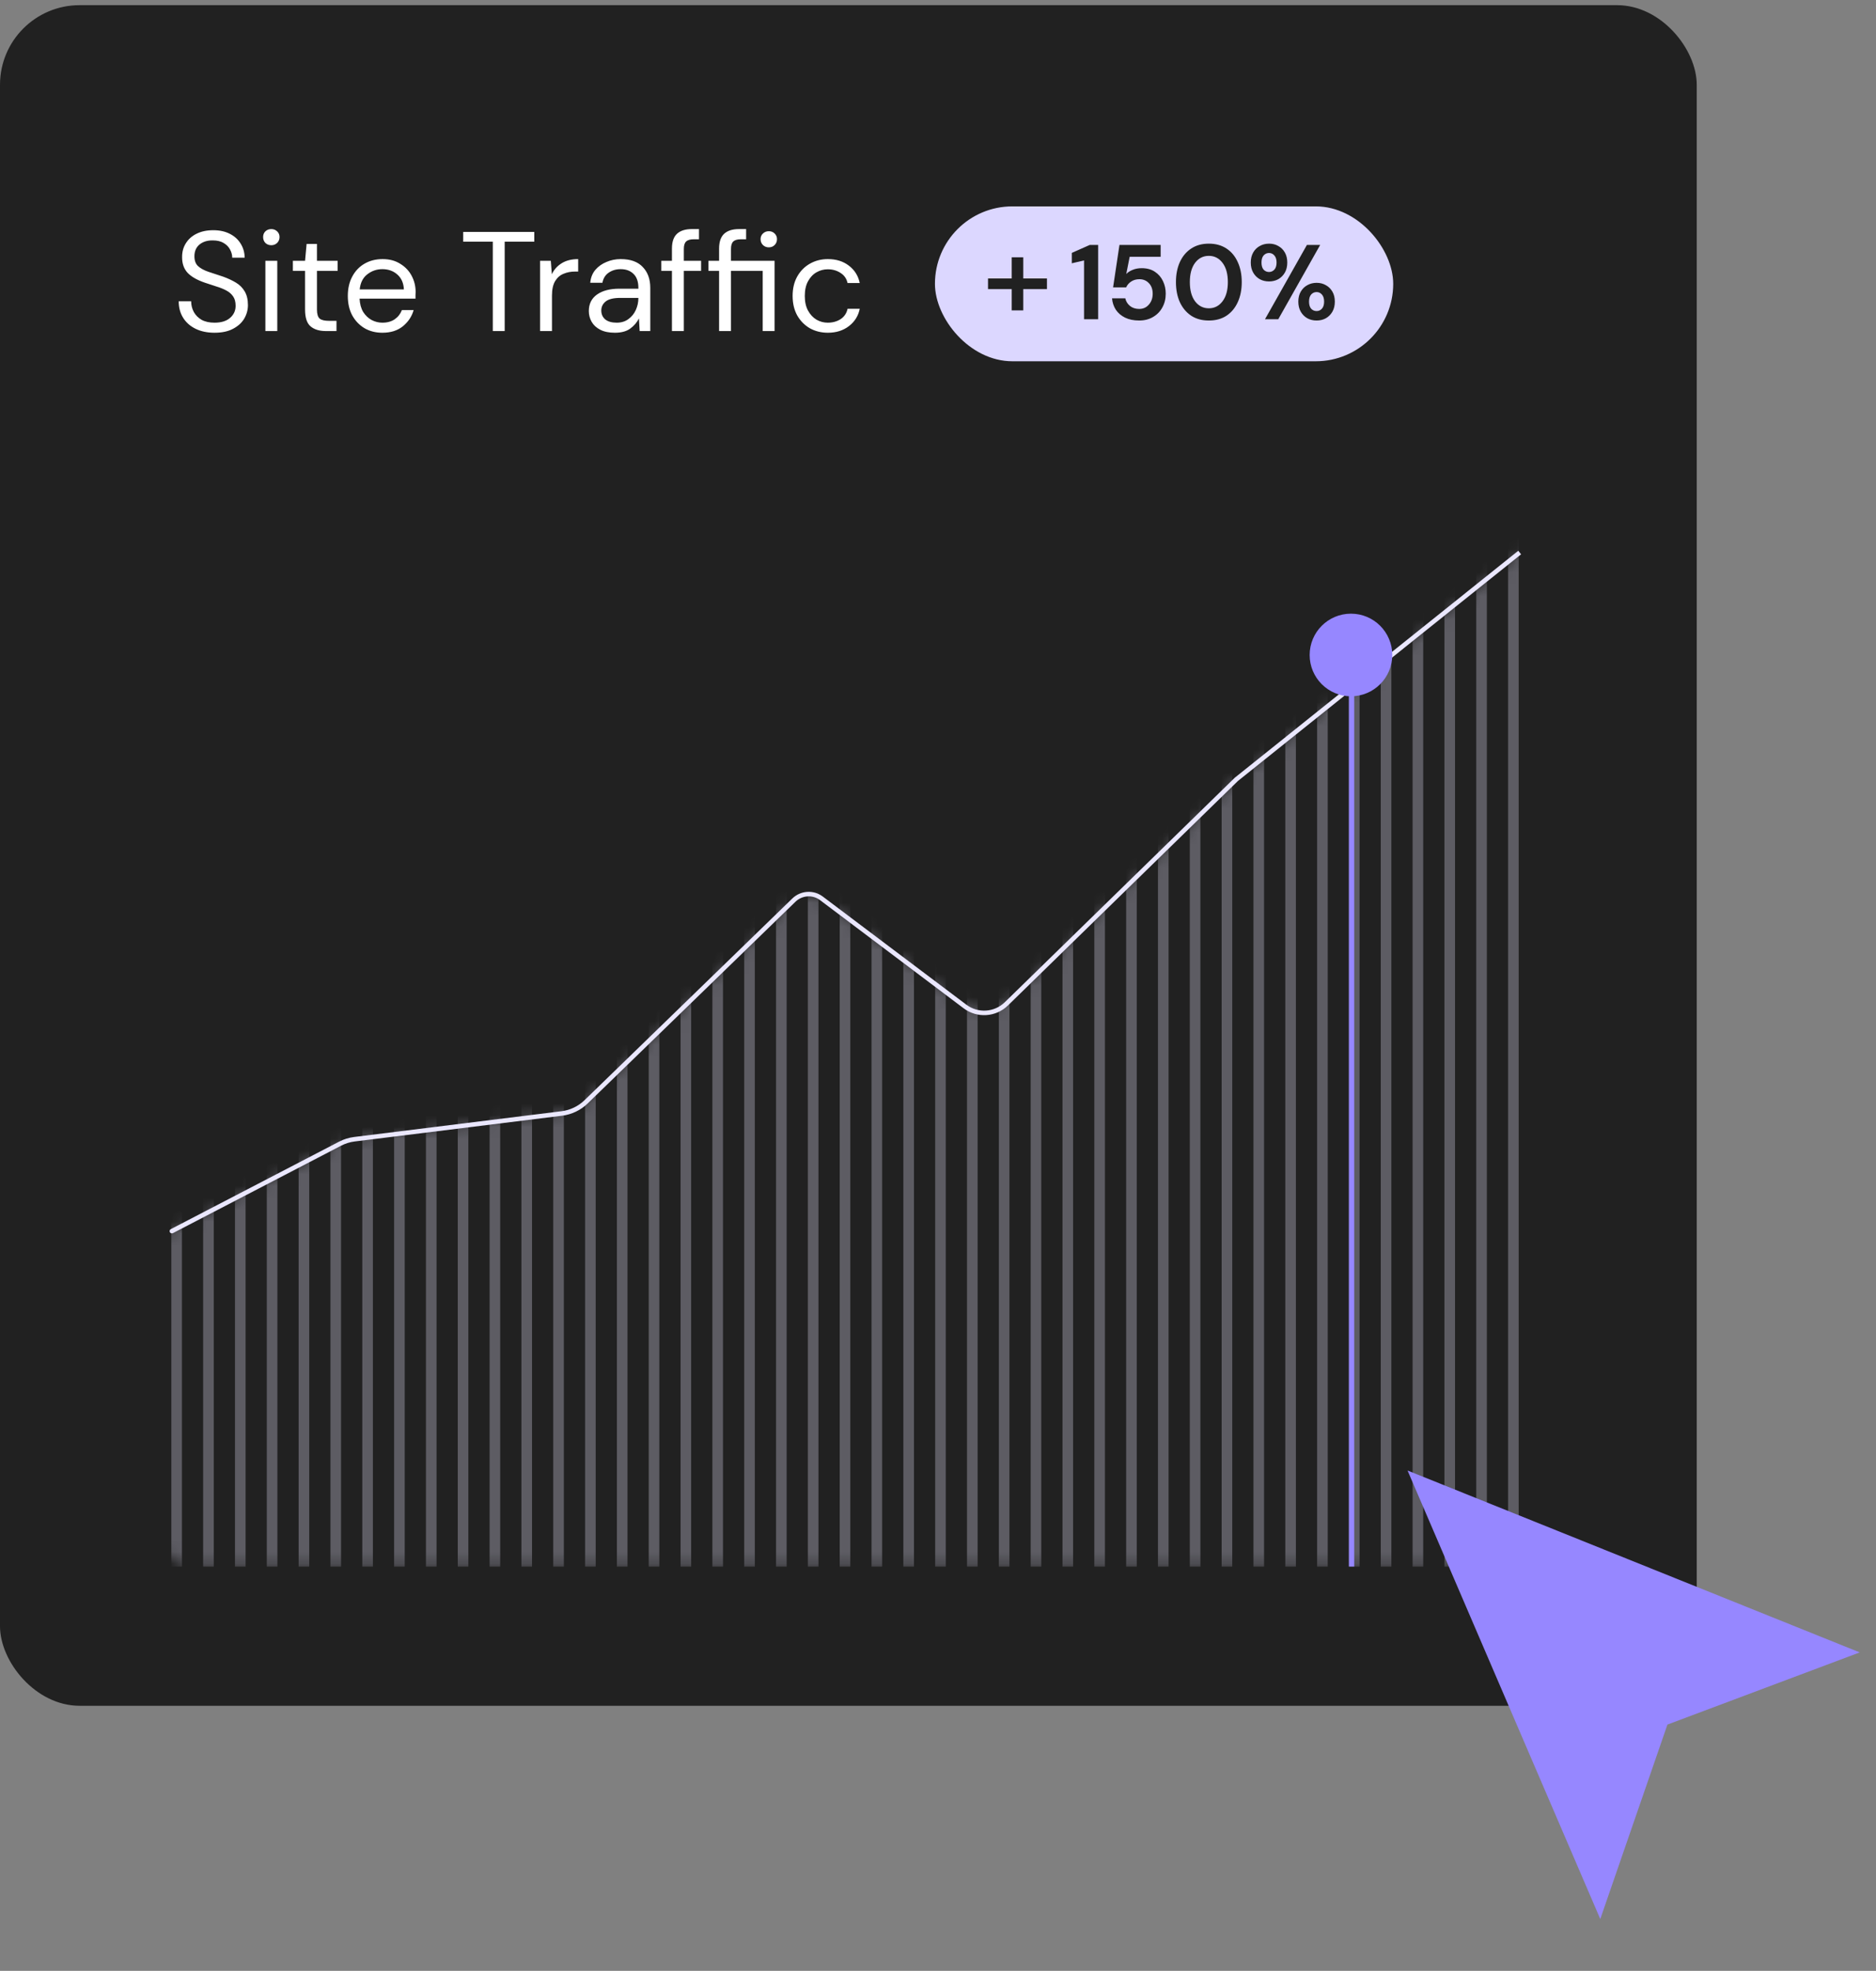 <svg xmlns="http://www.w3.org/2000/svg" width="159" height="167" viewBox="0 0 159 167" fill="none"><rect x="0" y="0" width="159" height="167" fill="#808080" stroke="none"/><g clip-path="url(#clip0_1091_52977)"><rect x="-0.767" y="-0.33" width="145.668" height="145.668" rx="6.747" fill="#212121"></rect><mask id="mask0_1091_52977" style="mask-type:alpha" maskUnits="userSpaceOnUse" x="13" y="45" width="118" height="88"><path d="M130.514 45.527L104.793 65.992L85.847 84.444C84.576 85.681 82.594 85.808 81.176 84.743L70.237 76.521C69.176 75.723 67.692 75.816 66.739 76.739L49.677 93.264C49.115 93.808 48.392 94.154 47.617 94.25L30.047 96.427C29.62 96.48 29.205 96.609 28.823 96.809L13.621 104.753V130.051C13.621 131.54 14.828 132.748 16.318 132.748H127.817C129.307 132.748 130.514 131.54 130.514 130.051V45.527Z" fill="#EFFFF9" fill-opacity="0.3"></path></mask><g mask="url(#mask0_1091_52977)"><line x1="14.97" y1="38.334" x2="14.97" y2="132.748" stroke="#EAE7FF" stroke-width="0.899"></line><line x1="17.667" y1="38.334" x2="17.667" y2="132.748" stroke="#EAE7FF" stroke-width="0.899"></line><line x1="20.365" y1="38.334" x2="20.365" y2="132.748" stroke="#EAE7FF" stroke-width="0.899"></line><line x1="23.062" y1="38.334" x2="23.062" y2="132.748" stroke="#EAE7FF" stroke-width="0.899"></line><line x1="25.76" y1="38.334" x2="25.76" y2="132.748" stroke="#EAE7FF" stroke-width="0.899"></line><line x1="28.457" y1="38.334" x2="28.457" y2="132.748" stroke="#EAE7FF" stroke-width="0.899"></line><line x1="31.155" y1="38.334" x2="31.155" y2="132.748" stroke="#EAE7FF" stroke-width="0.899"></line><line x1="33.852" y1="38.334" x2="33.852" y2="132.748" stroke="#EAE7FF" stroke-width="0.899"></line><line x1="36.55" y1="38.334" x2="36.55" y2="132.748" stroke="#EAE7FF" stroke-width="0.899"></line><line x1="39.247" y1="38.334" x2="39.247" y2="132.748" stroke="#EAE7FF" stroke-width="0.899"></line><line x1="41.945" y1="38.334" x2="41.945" y2="132.748" stroke="#EAE7FF" stroke-width="0.899"></line><line x1="44.642" y1="38.334" x2="44.642" y2="132.748" stroke="#EAE7FF" stroke-width="0.899"></line><line x1="47.34" y1="38.334" x2="47.34" y2="132.748" stroke="#EAE7FF" stroke-width="0.899"></line><line x1="50.038" y1="38.334" x2="50.038" y2="132.748" stroke="#EAE7FF" stroke-width="0.899"></line><line x1="52.735" y1="38.334" x2="52.735" y2="132.748" stroke="#EAE7FF" stroke-width="0.899"></line><line x1="55.432" y1="38.334" x2="55.432" y2="132.748" stroke="#EAE7FF" stroke-width="0.899"></line><line x1="58.13" y1="38.334" x2="58.13" y2="132.748" stroke="#EAE7FF" stroke-width="0.899"></line><line x1="60.828" y1="38.334" x2="60.828" y2="132.748" stroke="#EAE7FF" stroke-width="0.899"></line><line x1="63.525" y1="38.334" x2="63.525" y2="132.748" stroke="#EAE7FF" stroke-width="0.899"></line><line x1="66.223" y1="38.334" x2="66.223" y2="132.748" stroke="#EAE7FF" stroke-width="0.899"></line><line x1="68.92" y1="38.334" x2="68.92" y2="132.748" stroke="#EAE7FF" stroke-width="0.899"></line><line x1="71.618" y1="38.334" x2="71.618" y2="132.748" stroke="#EAE7FF" stroke-width="0.899"></line><line x1="74.315" y1="38.334" x2="74.315" y2="132.748" stroke="#EAE7FF" stroke-width="0.899"></line><line x1="77.013" y1="38.334" x2="77.013" y2="132.748" stroke="#EAE7FF" stroke-width="0.899"></line><line x1="79.71" y1="38.334" x2="79.71" y2="132.748" stroke="#EAE7FF" stroke-width="0.899"></line><line x1="82.408" y1="38.334" x2="82.408" y2="132.748" stroke="#EAE7FF" stroke-width="0.899"></line><line x1="85.106" y1="38.334" x2="85.106" y2="132.748" stroke="#EAE7FF" stroke-width="0.899"></line><line x1="87.803" y1="38.334" x2="87.803" y2="132.748" stroke="#EAE7FF" stroke-width="0.899"></line><line x1="90.501" y1="38.334" x2="90.501" y2="132.748" stroke="#EAE7FF" stroke-width="0.899"></line><line x1="93.198" y1="38.334" x2="93.198" y2="132.748" stroke="#EAE7FF" stroke-width="0.899"></line><line x1="95.896" y1="38.334" x2="95.896" y2="132.748" stroke="#EAE7FF" stroke-width="0.899"></line><line x1="98.593" y1="38.334" x2="98.593" y2="132.748" stroke="#EAE7FF" stroke-width="0.899"></line><line x1="101.291" y1="38.334" x2="101.291" y2="132.748" stroke="#EAE7FF" stroke-width="0.899"></line><line x1="103.989" y1="38.334" x2="103.989" y2="132.748" stroke="#EAE7FF" stroke-width="0.899"></line><line x1="106.686" y1="38.334" x2="106.686" y2="132.748" stroke="#EAE7FF" stroke-width="0.899"></line><line x1="109.384" y1="38.334" x2="109.384" y2="132.748" stroke="#EAE7FF" stroke-width="0.899"></line><line x1="112.081" y1="38.334" x2="112.081" y2="132.748" stroke="#EAE7FF" stroke-width="0.899"></line><line x1="114.779" y1="38.334" x2="114.779" y2="132.748" stroke="#EAE7FF" stroke-width="0.899"></line><line x1="117.476" y1="38.334" x2="117.476" y2="132.748" stroke="#EAE7FF" stroke-width="0.899"></line><line x1="120.174" y1="38.334" x2="120.174" y2="132.748" stroke="#EAE7FF" stroke-width="0.899"></line><line x1="122.871" y1="38.334" x2="122.871" y2="132.748" stroke="#EAE7FF" stroke-width="0.899"></line><line x1="125.569" y1="38.334" x2="125.569" y2="132.748" stroke="#EAE7FF" stroke-width="0.899"></line><line x1="128.266" y1="38.334" x2="128.266" y2="132.748" stroke="#EAE7FF" stroke-width="0.899"></line></g><path d="M14.478 104.151C14.384 104.199 14.348 104.315 14.396 104.409C14.445 104.503 14.561 104.54 14.655 104.491L14.478 104.151ZM104.792 66.034L104.672 65.885L104.664 65.891L104.658 65.897L104.792 66.034ZM81.789 85.286L81.673 85.439L81.789 85.286ZM67.289 76.27L67.155 76.132L67.289 76.27ZM69.623 76.124L69.508 76.277L69.623 76.124ZM47.614 94.35L47.638 94.541L47.614 94.35ZM49.676 93.362L49.543 93.225L49.676 93.362ZM28.826 96.91L28.914 97.08L28.826 96.91ZM30.041 96.532L30.018 96.342L30.041 96.532ZM14.655 104.491L28.914 97.08L28.738 96.74L14.478 104.151L14.655 104.491ZM30.065 96.723L47.638 94.541L47.591 94.16L30.018 96.342L30.065 96.723ZM49.81 93.5L67.422 76.407L67.155 76.132L49.543 93.225L49.81 93.5ZM69.508 76.277L81.673 85.439L81.904 85.133L69.738 75.971L69.508 76.277ZM85.429 85.199L104.925 66.171L104.658 65.897L85.162 84.924L85.429 85.199ZM104.911 66.184L128.92 46.97L128.681 46.671L104.672 65.885L104.911 66.184ZM81.673 85.439C82.813 86.297 84.408 86.195 85.429 85.199L85.162 84.924C84.276 85.788 82.892 85.877 81.904 85.133L81.673 85.439ZM67.422 76.407C67.99 75.856 68.875 75.8 69.508 76.277L69.738 75.971C68.955 75.381 67.859 75.449 67.155 76.132L67.422 76.407ZM47.638 94.541C48.456 94.439 49.218 94.074 49.81 93.5L49.543 93.225C49.011 93.74 48.326 94.069 47.591 94.16L47.638 94.541ZM28.914 97.08C29.274 96.894 29.663 96.772 30.065 96.723L30.018 96.342C29.571 96.398 29.137 96.532 28.738 96.74L28.914 97.08Z" fill="#EAE7FF"></path><path d="M18.182 28.195C17.566 28.195 17.03 28.083 16.574 27.859C16.118 27.635 15.766 27.323 15.518 26.923C15.27 26.523 15.146 26.059 15.146 25.531H16.202C16.202 25.859 16.278 26.163 16.43 26.443C16.582 26.715 16.802 26.935 17.09 27.103C17.386 27.263 17.75 27.343 18.182 27.343C18.75 27.343 19.19 27.207 19.502 26.935C19.814 26.663 19.97 26.323 19.97 25.915C19.97 25.579 19.898 25.311 19.754 25.111C19.61 24.903 19.414 24.735 19.166 24.607C18.926 24.479 18.646 24.367 18.326 24.271C18.014 24.175 17.686 24.067 17.342 23.947C16.694 23.723 16.214 23.447 15.902 23.119C15.59 22.783 15.434 22.347 15.434 21.811C15.426 21.363 15.53 20.967 15.746 20.623C15.962 20.271 16.266 19.999 16.658 19.807C17.058 19.607 17.53 19.507 18.074 19.507C18.61 19.507 19.074 19.607 19.466 19.807C19.866 20.007 20.174 20.283 20.39 20.635C20.614 20.987 20.73 21.387 20.738 21.835H19.682C19.682 21.603 19.622 21.375 19.502 21.151C19.382 20.919 19.198 20.731 18.95 20.587C18.71 20.443 18.406 20.371 18.038 20.371C17.582 20.363 17.206 20.479 16.91 20.719C16.622 20.959 16.478 21.291 16.478 21.715C16.478 22.075 16.578 22.351 16.778 22.543C16.986 22.735 17.274 22.895 17.642 23.023C18.01 23.143 18.434 23.283 18.914 23.443C19.314 23.587 19.674 23.755 19.994 23.947C20.314 24.139 20.562 24.387 20.738 24.691C20.922 24.995 21.014 25.383 21.014 25.855C21.014 26.255 20.91 26.635 20.702 26.995C20.494 27.347 20.178 27.635 19.754 27.859C19.338 28.083 18.814 28.195 18.182 28.195ZM22.996 20.779C22.796 20.779 22.628 20.715 22.492 20.587C22.364 20.451 22.3 20.283 22.3 20.083C22.3 19.891 22.364 19.731 22.492 19.603C22.628 19.475 22.796 19.411 22.996 19.411C23.188 19.411 23.352 19.475 23.488 19.603C23.624 19.731 23.692 19.891 23.692 20.083C23.692 20.283 23.624 20.451 23.488 20.587C23.352 20.715 23.188 20.779 22.996 20.779ZM22.492 28.051V22.099H23.5V28.051H22.492ZM27.607 28.051C27.063 28.051 26.635 27.919 26.323 27.655C26.011 27.391 25.855 26.915 25.855 26.227V22.951H24.823V22.099H25.855L25.987 20.671H26.863V22.099H28.615V22.951H26.863V26.227C26.863 26.603 26.939 26.859 27.091 26.995C27.243 27.123 27.511 27.187 27.895 27.187H28.519V28.051H27.607ZM32.407 28.195C31.839 28.195 31.335 28.067 30.895 27.811C30.455 27.547 30.107 27.183 29.851 26.719C29.603 26.255 29.479 25.707 29.479 25.075C29.479 24.451 29.603 23.907 29.851 23.443C30.099 22.971 30.443 22.607 30.883 22.351C31.331 22.087 31.847 21.955 32.431 21.955C33.007 21.955 33.503 22.087 33.919 22.351C34.343 22.607 34.667 22.947 34.891 23.371C35.115 23.795 35.227 24.251 35.227 24.739C35.227 24.827 35.223 24.915 35.215 25.003C35.215 25.091 35.215 25.191 35.215 25.303H30.475C30.499 25.759 30.603 26.139 30.787 26.443C30.979 26.739 31.215 26.963 31.495 27.115C31.783 27.267 32.087 27.343 32.407 27.343C32.823 27.343 33.171 27.247 33.451 27.055C33.731 26.863 33.935 26.603 34.063 26.275H35.059C34.899 26.827 34.591 27.287 34.135 27.655C33.687 28.015 33.111 28.195 32.407 28.195ZM32.407 22.807C31.927 22.807 31.499 22.955 31.123 23.251C30.755 23.539 30.543 23.963 30.487 24.523H34.231C34.207 23.987 34.023 23.567 33.679 23.263C33.335 22.959 32.911 22.807 32.407 22.807ZM41.767 28.051V20.479H39.259V19.651H45.283V20.479H42.775V28.051H41.767ZM45.774 28.051V22.099H46.686L46.77 23.239C46.954 22.847 47.234 22.535 47.61 22.303C47.986 22.071 48.45 21.955 49.002 21.955V23.011H48.726C48.374 23.011 48.05 23.075 47.754 23.203C47.458 23.323 47.222 23.531 47.046 23.827C46.87 24.123 46.782 24.531 46.782 25.051V28.051H45.774ZM52.114 28.195C51.618 28.195 51.206 28.111 50.878 27.943C50.55 27.775 50.306 27.551 50.146 27.271C49.986 26.991 49.906 26.687 49.906 26.359C49.906 25.751 50.138 25.283 50.602 24.955C51.066 24.627 51.698 24.463 52.498 24.463H54.106V24.391C54.106 23.871 53.97 23.479 53.698 23.215C53.426 22.943 53.062 22.807 52.606 22.807C52.214 22.807 51.874 22.907 51.586 23.107C51.306 23.299 51.13 23.583 51.058 23.959H50.026C50.066 23.527 50.21 23.163 50.458 22.867C50.714 22.571 51.03 22.347 51.406 22.195C51.782 22.035 52.182 21.955 52.606 21.955C53.438 21.955 54.062 22.179 54.478 22.627C54.902 23.067 55.114 23.655 55.114 24.391V28.051H54.214L54.154 26.983C53.986 27.319 53.738 27.607 53.41 27.847C53.09 28.079 52.658 28.195 52.114 28.195ZM52.27 27.343C52.654 27.343 52.982 27.243 53.254 27.043C53.534 26.843 53.746 26.583 53.89 26.263C54.034 25.943 54.106 25.607 54.106 25.255V25.243H52.582C51.99 25.243 51.57 25.347 51.322 25.555C51.082 25.755 50.962 26.007 50.962 26.311C50.962 26.623 51.074 26.875 51.298 27.067C51.53 27.251 51.854 27.343 52.27 27.343ZM56.95 28.051V22.951H56.05V22.099H56.95V21.067C56.95 20.491 57.094 20.071 57.382 19.807C57.67 19.543 58.09 19.411 58.642 19.411H59.242V20.275H58.798C58.494 20.275 58.278 20.339 58.15 20.467C58.022 20.587 57.958 20.795 57.958 21.091V22.099H59.422V22.951H57.958V28.051H56.95ZM60.946 28.051V22.951H60.046V22.099H60.946V21.067C60.946 20.491 61.09 20.071 61.378 19.807C61.666 19.543 62.086 19.411 62.638 19.411H63.238V20.275H62.794C62.49 20.275 62.274 20.339 62.146 20.467C62.018 20.587 61.954 20.795 61.954 21.091V22.099H65.65V28.051H64.642V22.951H61.954V28.051H60.946ZM65.158 20.959C64.966 20.959 64.802 20.895 64.666 20.767C64.53 20.631 64.462 20.463 64.462 20.263C64.462 20.071 64.53 19.911 64.666 19.783C64.802 19.655 64.966 19.591 65.158 19.591C65.358 19.591 65.522 19.655 65.65 19.783C65.786 19.911 65.854 20.071 65.854 20.263C65.854 20.463 65.786 20.631 65.65 20.767C65.522 20.895 65.358 20.959 65.158 20.959ZM70.166 28.195C69.599 28.195 69.087 28.067 68.63 27.811C68.183 27.547 67.826 27.183 67.562 26.719C67.306 26.247 67.178 25.699 67.178 25.075C67.178 24.451 67.306 23.907 67.562 23.443C67.826 22.971 68.183 22.607 68.63 22.351C69.087 22.087 69.599 21.955 70.166 21.955C70.871 21.955 71.463 22.139 71.942 22.507C72.43 22.875 72.739 23.367 72.867 23.983H71.835C71.754 23.615 71.558 23.331 71.246 23.131C70.934 22.923 70.57 22.819 70.154 22.819C69.819 22.819 69.502 22.903 69.207 23.071C68.91 23.239 68.671 23.491 68.487 23.827C68.302 24.163 68.21 24.579 68.21 25.075C68.21 25.571 68.302 25.987 68.487 26.323C68.671 26.659 68.91 26.915 69.207 27.091C69.502 27.259 69.819 27.343 70.154 27.343C70.57 27.343 70.934 27.243 71.246 27.043C71.558 26.835 71.754 26.543 71.835 26.167H72.867C72.746 26.767 72.442 27.255 71.954 27.631C71.466 28.007 70.871 28.195 70.166 28.195Z" fill="white"></path><rect x="79.241" y="17.488" width="38.84" height="13.124" rx="6.562" fill="#DCD7FF"></rect><path d="M83.739 24.497V23.595H85.748V21.803H86.726V23.595H88.735V24.497H86.726V26.299H85.748V24.497H83.739Z" fill="#212121"></path><path d="M91.878 27.051V22.067L90.843 22.31V21.428L92.364 20.754H93.074V27.051H91.878ZM96.553 27.159C96.091 27.159 95.693 27.078 95.357 26.916C95.027 26.754 94.766 26.532 94.574 26.25C94.388 25.962 94.28 25.638 94.25 25.279H95.375C95.429 25.537 95.561 25.752 95.771 25.926C95.981 26.094 96.242 26.178 96.553 26.178C96.889 26.178 97.162 26.055 97.372 25.809C97.588 25.564 97.696 25.258 97.696 24.892C97.696 24.514 97.588 24.214 97.372 23.992C97.162 23.77 96.895 23.659 96.571 23.659C96.302 23.659 96.068 23.725 95.87 23.857C95.672 23.989 95.531 24.154 95.447 24.352H94.34L94.88 20.754H98.371V21.761H95.744L95.456 23.218C95.588 23.075 95.768 22.958 95.996 22.868C96.224 22.772 96.478 22.724 96.76 22.724C97.21 22.724 97.585 22.826 97.885 23.03C98.185 23.227 98.412 23.491 98.568 23.821C98.724 24.145 98.802 24.499 98.802 24.883C98.802 25.321 98.706 25.71 98.514 26.052C98.329 26.394 98.065 26.664 97.723 26.862C97.387 27.06 96.997 27.159 96.553 27.159ZM102.456 27.159C101.874 27.159 101.376 27.024 100.962 26.754C100.549 26.478 100.228 26.097 100 25.611C99.778 25.12 99.667 24.55 99.667 23.902C99.667 23.261 99.778 22.694 100 22.202C100.228 21.71 100.549 21.329 100.962 21.059C101.376 20.784 101.874 20.646 102.456 20.646C103.037 20.646 103.535 20.784 103.949 21.059C104.363 21.329 104.681 21.71 104.903 22.202C105.13 22.694 105.244 23.261 105.244 23.902C105.244 24.55 105.13 25.12 104.903 25.611C104.681 26.097 104.363 26.478 103.949 26.754C103.535 27.024 103.037 27.159 102.456 27.159ZM102.456 26.124C102.929 26.124 103.316 25.926 103.616 25.53C103.916 25.135 104.066 24.592 104.066 23.902C104.066 23.212 103.916 22.67 103.616 22.274C103.316 21.878 102.929 21.68 102.456 21.68C101.976 21.68 101.586 21.878 101.286 22.274C100.992 22.67 100.845 23.212 100.845 23.902C100.845 24.592 100.992 25.135 101.286 25.53C101.586 25.926 101.976 26.124 102.456 26.124ZM107.556 23.848C107.268 23.848 107.007 23.785 106.773 23.659C106.539 23.527 106.354 23.341 106.216 23.102C106.078 22.862 106.009 22.577 106.009 22.247C106.009 21.917 106.078 21.632 106.216 21.392C106.354 21.152 106.539 20.97 106.773 20.844C107.007 20.712 107.271 20.646 107.565 20.646C107.853 20.646 108.111 20.712 108.339 20.844C108.573 20.97 108.758 21.152 108.896 21.392C109.034 21.632 109.103 21.917 109.103 22.247C109.103 22.577 109.034 22.862 108.896 23.102C108.758 23.341 108.573 23.527 108.339 23.659C108.105 23.785 107.844 23.848 107.556 23.848ZM107.214 27.051L110.768 20.754H111.892L108.339 27.051H107.214ZM107.556 23.048C107.73 23.048 107.88 22.982 108.006 22.85C108.132 22.712 108.195 22.511 108.195 22.247C108.195 21.983 108.132 21.782 108.006 21.644C107.886 21.506 107.736 21.437 107.556 21.437C107.376 21.437 107.223 21.506 107.097 21.644C106.977 21.782 106.917 21.983 106.917 22.247C106.917 22.511 106.977 22.712 107.097 22.85C107.223 22.982 107.376 23.048 107.556 23.048ZM111.586 27.159C111.298 27.159 111.037 27.096 110.804 26.97C110.57 26.838 110.384 26.652 110.246 26.412C110.108 26.172 110.039 25.887 110.039 25.558C110.039 25.228 110.108 24.946 110.246 24.712C110.384 24.472 110.57 24.289 110.804 24.163C111.037 24.031 111.301 23.965 111.595 23.965C111.883 23.965 112.141 24.031 112.369 24.163C112.603 24.289 112.789 24.472 112.927 24.712C113.065 24.946 113.133 25.228 113.133 25.558C113.133 25.887 113.065 26.172 112.927 26.412C112.789 26.652 112.603 26.838 112.369 26.97C112.141 27.096 111.88 27.159 111.586 27.159ZM111.586 26.358C111.766 26.358 111.916 26.292 112.036 26.16C112.162 26.022 112.225 25.821 112.225 25.558C112.225 25.294 112.162 25.093 112.036 24.955C111.916 24.817 111.766 24.748 111.586 24.748C111.406 24.748 111.253 24.817 111.127 24.955C111.007 25.093 110.947 25.294 110.947 25.558C110.947 25.821 111.007 26.022 111.127 26.16C111.253 26.292 111.406 26.358 111.586 26.358Z" fill="#212121"></path><path d="M114.552 58.115L114.552 132.747" stroke="#9687FF" stroke-width="0.45"></path><circle cx="114.5" cy="55.5" r="2.826" fill="#9687FF" stroke="#9687FF" stroke-width="1.349"></circle></g><path d="M119.296 124.605L135.631 162.611L141.324 146.133L157.621 140.017L119.296 124.605Z" fill="#9687FF"></path><defs><clipPath id="clip0_1091_52977"><rect y="0.438" width="143.807" height="144.102" rx="6.747" fill="white"></rect></clipPath></defs></svg>
